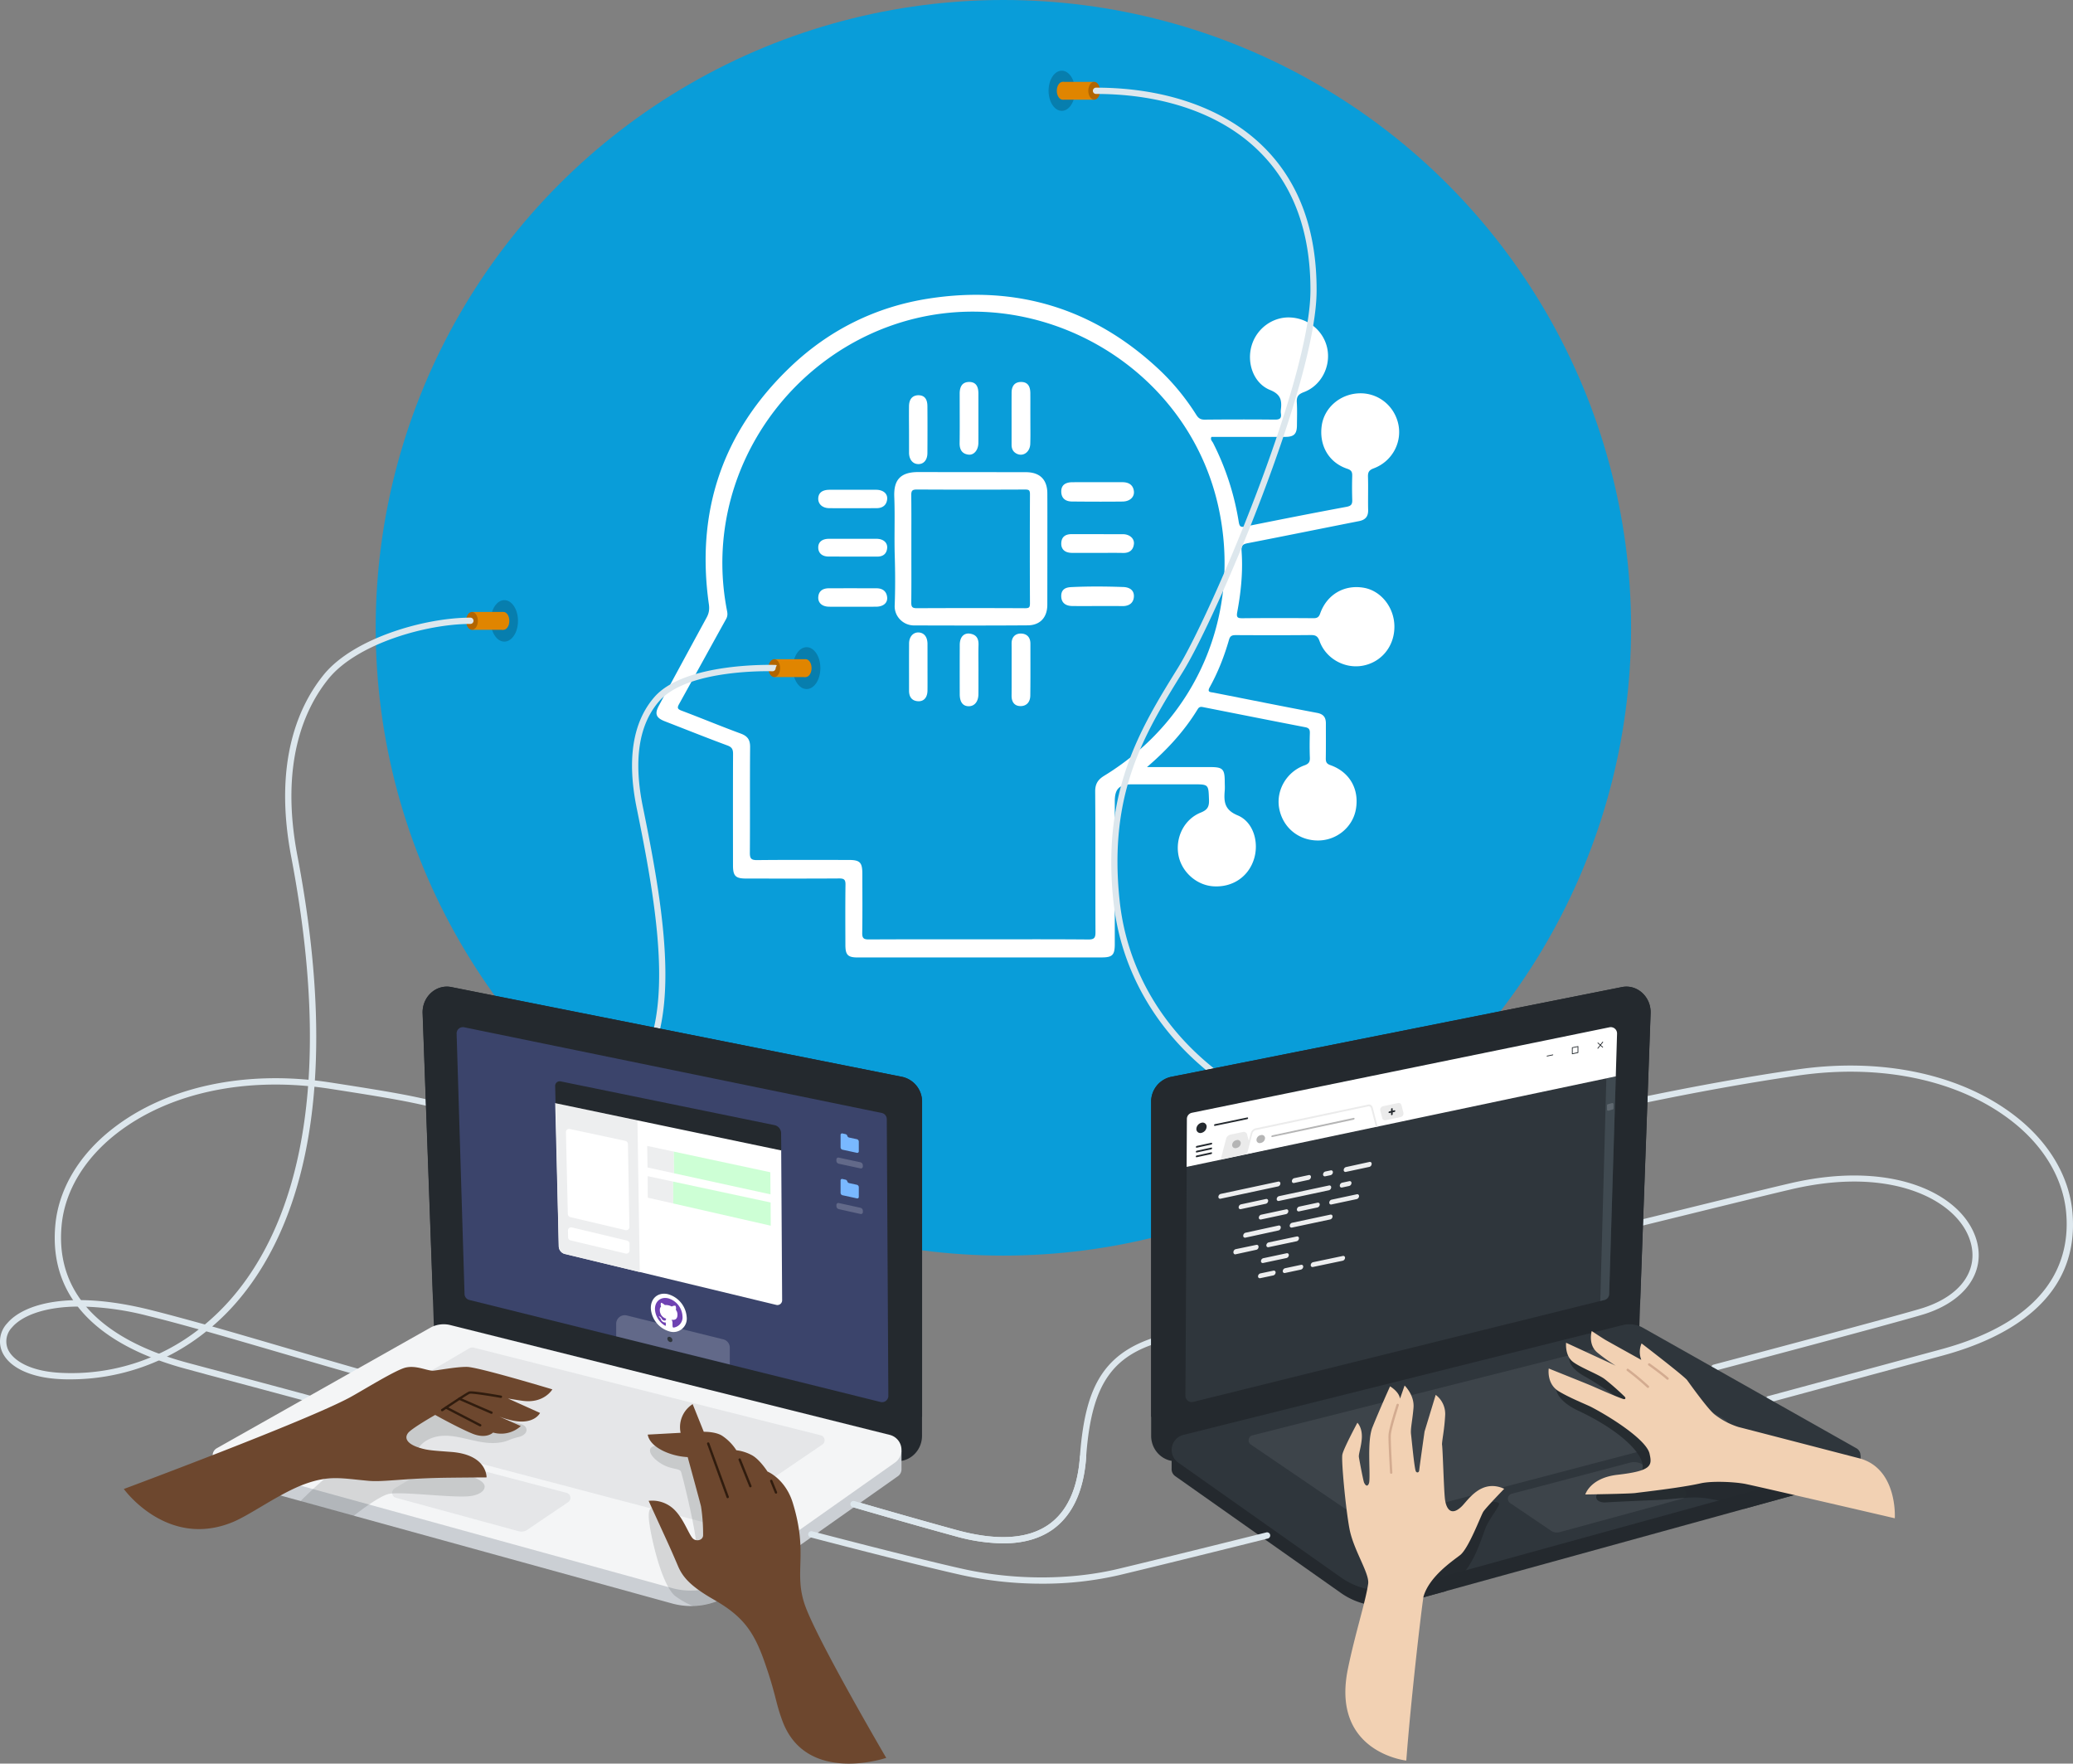 <svg xmlns="http://www.w3.org/2000/svg" width="645.658" height="549.205">
										<rect width="100%" height="100%" fill="#808080" stroke="none"/>
										<circle fill="#099DD9" cx="312.515" cy="195.503" r="195.503"></circle>
										<path fill="#FFF" d="M424.779 183.037c-6.07-1.062-11.493 2.079-13.588 7.983-.401 1.128-.897 1.501-2.097 1.494-7.364-.057-14.73-.057-22.095.009-1.491.013-1.963-.227-1.654-1.89 1.178-6.271 1.815-12.615 1.359-18.993-.121-1.725.326-2.174 1.892-2.479 11.571-2.248 23.124-4.597 34.69-6.879 1.972-.39 2.886-1.417 2.838-3.48-.081-3.45.057-6.907-.051-10.355-.043-1.452.381-2.074 1.797-2.604 5.888-2.201 9.075-8.41 7.527-14.287-1.483-5.623-6.559-9.365-12.295-9.061-5.864.31-10.678 4.553-11.438 10.087-.846 6.176 2.215 11.484 7.963 13.396 1.361.455 1.57 1.081 1.537 2.279a120.47 120.47 0 0 0 .007 7.362c.046 1.368-.278 1.934-1.802 2.216-10.54 1.956-21.054 4.035-31.56 6.15-1.458.293-1.773-.101-1.996-1.5-1.389-8.592-4.039-16.788-7.989-24.555-.277-.542-.965-1.05-.495-1.876 7.668 0 15.338.01 23.009-.005 2.689-.004 3.584-.903 3.608-3.568.018-2.38.104-4.764-.037-7.135-.108-1.762.386-2.557 2.19-3.231 5.335-1.995 8.368-7.835 7.335-13.405-1.016-5.48-5.754-9.54-11.491-9.842-5.459-.292-10.52 3.364-12.105 8.738-1.606 5.441.591 11.754 5.737 13.84 3.271 1.322 3.703 3.139 3.384 5.952-.05.454-.075.928-.005 1.376.236 1.521-.392 1.915-1.884 1.9-7.288-.073-14.577-.064-21.864.007-1.256.013-1.943-.436-2.573-1.438-3.33-5.278-7.257-10.093-11.815-14.344-20.28-18.91-44.272-26.154-71.55-21.921-16.529 2.564-31.076 9.779-43.189 21.374-21.111 20.203-29.377 44.95-25.293 73.83.22 1.563.033 2.788-.692 4.118a7122.357 7122.357 0 0 0-14.871 27.435c-1.391 2.569-.893 3.82 1.859 4.888 6.485 2.519 12.945 5.106 19.466 7.519 1.443.532 1.777 1.225 1.77 2.643-.05 11.584-.027 23.17-.017 34.754.003 3.255.804 4.046 4.089 4.05 9.667.009 19.335.034 29.002-.03 1.491-.008 1.965.374 1.945 1.912-.084 6.292-.049 12.583-.028 18.875.011 3.041.801 3.815 3.795 3.815 25.32 0 50.638-.002 75.957-.009 3.425 0 4.149-.729 4.149-4.187.003-14.81.001-29.617.001-44.424 0-3.941 1.4-5.296 5.489-5.296h18.873c4.926 0 4.81.005 4.981 4.814.079 2.121-.439 3.132-2.554 3.982-5.227 2.09-8.016 7.848-6.934 13.388.998 5.101 5.579 9.187 10.728 9.567 5.967.443 10.981-2.859 12.75-8.401 1.672-5.229-.127-11.631-5.055-13.679-4.148-1.723-4.32-4.273-4.033-7.697.077-.914.009-1.843.007-2.762-.009-3.969-.599-4.577-4.486-4.579-6.353-.004-12.698 0-19.735 0 6.496-5.577 11.714-11.35 15.818-18.066.547-.897 1.21-.696 1.967-.545 10.513 2.077 21.027 4.165 31.549 6.201 1.15.224 1.425.759 1.39 1.847-.075 2.531-.094 5.065.005 7.595.053 1.337-.322 1.937-1.67 2.425-5.643 2.029-8.967 7.892-7.862 13.525 1.154 5.896 6.067 9.905 12.108 9.879 5.776-.024 10.762-4.138 11.754-9.702 1.119-6.266-1.925-11.646-7.958-13.772-1.228-.436-1.425-1.052-1.409-2.167.055-3.604.022-7.21.025-10.819.002-1.853-.721-2.896-2.729-3.277-10.758-2.034-21.489-4.195-32.23-6.307-.948-.185-2.127-.062-1.221-1.688 2.61-4.7 4.547-9.686 6.03-14.844.359-1.24 1.056-1.387 2.165-1.381 7.75.041 15.499.057 23.248-.018 1.498-.015 2.203.305 2.763 1.87 1.95 5.461 7.824 8.701 13.427 7.676 5.912-1.081 9.974-6.141 9.888-12.322-.077-5.878-4.175-11.019-9.521-11.951zm-80.853 58.534c-1.983 1.214-2.837 2.553-2.819 4.956.112 14.573.024 29.15.092 43.723.009 1.747-.342 2.33-2.229 2.313-11.428-.101-22.856-.05-34.287-.047-11.354 0-22.706-.029-34.058.035-1.57.009-2.103-.345-2.075-2.005.1-6.138.042-12.273.036-18.412-.001-3.584-.734-4.335-4.249-4.337-9.515-.006-19.025-.057-28.538.044-1.848.021-2.26-.517-2.246-2.291.078-10.969-.02-21.939.076-32.908.018-2.295-.808-3.427-2.947-4.212-6.168-2.27-12.238-4.799-18.388-7.118-1.276-.483-1.441-.88-.792-2.049 4.908-8.822 9.749-17.679 14.653-26.5.454-.821.477-1.571.31-2.417-7.708-39.043 15.512-75.944 50.305-88.662 43.558-15.925 92.608 10.738 102.678 55.996 7.392 33.229-6.522 66.158-35.522 83.891z"></path>
										<path fill="none" d="M319.309 152.446c-5.564.023-11.092.037-16.619.037-5.714 0-11.43-.013-17.146-.044h-.002c-.716 0-1.145.112-1.382.352-.246.249-.353.699-.342 1.458.05 3.865.043 7.729.035 11.591l.002 9.413c.009 4.111.018 8.225-.031 12.338-.009.753.097 1.202.344 1.452.242.246.679.359 1.374.359a3356.863 3356.863 0 0 1 33.749.002c.644 0 1.025-.09 1.219-.286.198-.2.285-.583.282-1.24a3619.433 3619.433 0 0 1 0-33.926c.003-.636-.086-1.022-.284-1.22-.195-.198-.566-.286-1.199-.286z"></path>
										<path fill="#FFF" d="M319.525 147.042c-5.497-.014-27.829-.021-33.549-.038-2.735 0-4.647.607-5.848 1.856-1.193 1.238-1.7 3.101-1.594 5.861.126 3.22.108 6.436.09 9.651-.017 2.885-.032 5.77.054 8.654.173 5.595.167 10.685-.018 15.555a5.874 5.874 0 0 0 1.658 4.318 6.048 6.048 0 0 0 4.312 1.865c5.956.016 11.915.031 17.872.031 5.864 0 11.729-.015 17.593-.057 3.812-.025 6.091-2.417 6.103-6.396.012-4.046.018-22.56.018-22.56.004-4.041.008-8.081-.011-12.121-.016-4.318-2.325-6.607-6.68-6.619zm1.267 40.835c.003.657-.084 1.04-.282 1.24-.194.196-.575.286-1.219.286a3356.863 3356.863 0 0 0-33.749-.002c-.694 0-1.132-.113-1.374-.359-.248-.25-.353-.699-.344-1.452.049-4.113.041-8.227.031-12.338l-.002-9.413c.008-3.862.015-7.726-.035-11.591-.011-.759.096-1.209.342-1.458.237-.24.666-.352 1.382-.352h.002c5.716.031 11.432.044 17.146.044 5.527 0 11.055-.013 16.619-.037.634 0 1.004.088 1.2.286.198.198.287.584.284 1.22a3585.608 3585.608 0 0 0-.001 33.926zM273.018 183.2l-8.156-.019-6.695.015c-2.61.015-3.238 1.522-3.308 2.782-.041.776.19 1.456.668 1.965.594.634 1.529.977 2.708.991.987.013 1.976.016 2.963.016l11.695-.015c1.232-.011 2.24-.38 2.835-1.039.451-.498.654-1.139.588-1.855-.16-1.825-1.333-2.834-3.298-2.841zM283.13 140.968c.009 2.076 1.099 3.471 2.776 3.551l.154.003c1.681 0 2.776-1.335 2.792-3.403.032-4.884.039-9.769-.001-14.653-.024-2.247-.933-3.388-2.857-3.388h-.007c-1.289.047-2.834.683-2.869 3.434a347.897 347.897 0 0 0-.009 5.005l.016 2.592.005 6.859zM272.876 152.519l-14.51.003c-2.877.011-3.5 1.511-3.517 2.769-.007.844.326 1.603.942 2.132.619.529 1.483.814 2.501.826 2.079.018 4.156.023 6.234.023l8.472-.021c1.98-.009 3.16-1.014 3.32-2.829.063-.713-.144-1.354-.598-1.855-.605-.666-1.615-1.037-2.844-1.048zM286.016 196.947c-1.68 0-2.861 1.409-2.875 3.427-.02 3.539-.017 7.077-.013 10.615l.002 4.081c0 2.586 1.513 3.221 2.78 3.298l.224.007c1.695 0 2.722-1.255 2.744-3.359.017-1.736.013-3.474.007-5.21 0 0 .003-7.609-.007-9.291-.017-2.18-1.054-3.514-2.862-3.568zM333.861 156.176c2.971.029 5.942.048 8.912.048h.011c2.283 0 4.566-.011 6.847-.037 1.228-.013 2.257-.42 2.896-1.145.506-.573.726-1.293.636-2.079-.146-1.28-.888-2.806-3.62-2.806l-7.674.003s-6.859-.005-7.889.007c-2.294.029-3.452 1.006-3.439 2.901.011 1.986 1.19 3.088 3.32 3.108zM349.863 182.804c-2.743-.1-5.485-.159-8.229-.159-2.659 0-5.319.055-7.978.185-1.382.067-3.205.444-3.121 2.934.063 1.884 1.282 2.934 3.432 2.956 1.047.013 2.093.017 3.14.017l9.311-.018c1.04 0 3.252.025 3.252.025 2.071 0 3.342-1.028 3.487-2.826.07-.854-.132-1.555-.602-2.084-.557-.628-1.487-.984-2.692-1.03zM273.067 167.788l-14.882-.001c-2.117.009-3.333.99-3.333 2.696 0 1.766 1.215 2.824 3.246 2.833l15.108.021c1.892 0 2.969-.929 3.111-2.687.059-.714-.15-1.357-.605-1.855-.578-.637-1.519-.994-2.645-1.007zM301.618 141.574l.306.021c1.573 0 2.778-1.566 2.802-3.645.021-1.83.015-3.661.011-5.492l-.003-9.885c-.012-1.559-.315-3.629-2.895-3.629-1.969.033-2.93 1.227-2.936 3.652l.009 5.419c.009 3.317.021 6.632-.029 9.949-.032 2.185.862 3.366 2.735 3.61zM316.572 141.239c.443.237.907.357 1.374.357 1.61 0 2.874-1.438 2.941-3.344.066-1.872.051-3.746.037-5.621l-.009-4.692c.003-1.832.009-3.662-.006-5.491-.017-2.339-.939-3.483-2.872-3.5-1.342 0-2.945.583-2.963 3.354-.016 3.041-.011 6.081-.007 9.12v7.089c-.003 1.294.491 2.185 1.505 2.728zM349.759 166.354l-15.978-.017c-2.081 0-3.168.949-3.238 2.819-.031.875.204 1.583.696 2.097.571.599 1.459.906 2.639.919l3.181.011 9.547-.019c1.07 0 2.141.007 3.212.029h.123c1.91 0 3.028-.967 3.231-2.798a2.453 2.453 0 0 0-.625-1.912c-.634-.712-1.651-1.124-2.788-1.129zM301.686 197.28c-1.72 0-2.75 1.33-2.76 3.556a2185.09 2185.09 0 0 0-.005 15.362c.007 3.084 1.538 3.731 2.822 3.731h.019c1.785-.013 2.954-1.473 2.976-3.72.017-1.786.013-3.572.009-5.357l.005-1.953-.011-2.697c-.012-1.782-.025-3.564.029-5.344.07-2.23-.834-3.397-3.084-3.578zM317.881 197.29h-.003c-1.772.042-2.822 1.212-2.805 3.128.018 2.029.012 4.059.009 6.088l-.002 4.842c.002 1.751.006 3.503-.012 5.254-.009 1.13.267 1.989.826 2.551.479.483 1.146.729 1.985.729h.035c1.813-.013 2.956-1.266 2.981-3.267.05-3.806.044-7.61.039-11.415l-.004-4.783c-.001-1.957-1.1-3.127-3.049-3.127z"></path>
										<path fill="#DDE7ED" d="M312.441 480.62a57.547 57.547 0 0 1-14.996-2.255c-13.909-3.793-31.699-8.987-31.875-9.036a.98.98 0 0 1 .549-1.882c.176.049 17.946 5.233 31.846 9.026 12.574 3.431 22.238 2.833 28.738-1.764 5.684-4.038 8.928-11.115 9.645-21.044.871-12.154 3.018-20.143 6.959-25.905 4.342-6.342 11.146-10.36 21.406-12.635 27.561-6.106 94.967-22.671 144.18-34.756 22.221-5.459 39.766-9.802 48.164-11.762 32.602-7.753 54.547 3.352 58.594 17.73 2.754 9.802-3.498 18.701-15.928 22.77-6.301 2.058-63.16 17.123-65.582 17.76a.98.98 0 0 1-.498-1.892c.588-.156 59.221-15.683 65.473-17.73 11.518-3.764 17.133-11.576 14.654-20.378-1.883-6.675-8.096-12.418-17.055-15.751-7.469-2.783-20.338-5.155-39.207-.656-8.398 1.96-25.943 6.312-48.154 11.762-49.223 12.095-116.639 28.649-144.229 34.766-18.389 4.078-25.162 13.35-26.838 36.756-.754 10.547-4.273 18.113-10.467 22.544-4.049 2.891-9.205 4.332-15.379 4.332z"></path>
										<ellipse opacity=".2" cx="157.088" cy="193.348" rx="4.244" ry="6.459"></ellipse>
										<path fill="#E08500" d="M156.755 196.121h-9.753l1.235-2.764-1.235-2.793h9.753v5.557z"></path>
										<ellipse fill="#B26500" cx="147.002" cy="193.346" rx="1.833" ry="2.784"></ellipse>
										<ellipse fill="#E08500" cx="156.804" cy="193.346" rx="1.833" ry="2.784"></ellipse>
										<ellipse opacity=".2" cx="251.232" cy="208.06" rx="4.283" ry="6.518"></ellipse>
										<path fill="#DDE7ED" d="M21.962 429.543c-1.098 0-2.187 0-3.283-.078-9.164-.451-15.908-3.646-18.035-8.547a8.224 8.224 0 0 1 1.588-8.821c5.156-6.097 19.535-10.399 44.411-4.225 5.567 1.382 11.193 2.94 17.172 4.577a71.652 71.652 0 0 0 8.282-8.125c16.771-19.3 33.6-58.81 18.623-137.408-5.725-29.934 2.49-47.586 10.38-57.133 9.292-11.038 30.975-17.42 45.403-17.446a.979.979 0 1 1 0 1.96c-13.846.016-34.979 6.138-43.896 16.731-7.625 9.223-15.545 26.336-9.967 55.516 15.172 79.393-1.961 119.432-19.025 139.064a71.932 71.932 0 0 1-7.518 7.469c6.155 1.744 12.742 3.665 20.005 5.792a4289.004 4289.004 0 0 0 25.337 7.352.98.98 0 1 1-.441 1.91c-.033-.008-.066-.018-.099-.028-9.586-2.744-17.967-5.195-25.348-7.352-7.84-2.283-14.77-4.313-21.288-6.155a67.526 67.526 0 0 1-42.301 14.947zm2.804-22.67c-11.135 0-18.063 3-21.034 6.509a6.254 6.254 0 0 0-1.284 6.753c1.411 3.244 6.44 6.861 16.339 7.371a64.506 64.506 0 0 0 43.127-13.526c-5.469-1.529-10.645-2.94-15.761-4.186a89.644 89.644 0 0 0-21.387-2.931v.01z"></path>
										<path fill="#E08500" d="M250.899 210.843h-9.753l1.235-2.764-1.235-2.793h9.753v5.557z"></path>
										<ellipse fill="#B26500" cx="241.146" cy="208.06" rx="1.833" ry="2.783"></ellipse>
										<ellipse fill="#E08500" cx="250.938" cy="208.06" rx="1.832" ry="2.783"></ellipse>
										<ellipse opacity=".2" cx="330.705" cy="28.267" rx="4.116" ry="6.253"></ellipse>
										<path fill="#E08500" d="M331.039 25.493h9.752l-1.244 2.764 1.244 2.793h-9.752v-5.557z"></path>
										<ellipse fill="#B26500" cx="340.79" cy="28.266" rx="1.833" ry="2.783"></ellipse>
										<ellipse fill="#E08500" cx="330.99" cy="28.266" rx="1.833" ry="2.783"></ellipse>
										<path fill="#DDE7ED" d="M96.042 436.454a.908.908 0 0 1-.255 0c-5.47-1.489-21.563-5.792-31.188-8.36l-6.783-1.843C37.9 420.89 14.69 408.765 17.238 381.438c1.039-11.154 7.361-21.789 17.811-29.934 16.887-13.193 41.617-18.446 67.855-14.408 20.887 3.225 24.66 4.067 31.502 5.597l2.45.549c28.514 6.321 47.479 4.371 57.985-5.97 16.124-15.868 10.557-50.968 3.48-85.548-3.117-15.231-1.265-26.895 5.498-34.658 9.537-10.929 37.189-10.027 37.847-9.988.542.035-.048.502-.083 1.044s-.503.952-1.045.917c-.156 0-26.368-.863-35.248 9.331-6.342 7.272-8.037 18.368-5.048 32.962 7.185 35.119 12.801 70.786-4.028 87.342-11.018 10.84-30.581 12.967-59.789 6.488l-2.461-.549c-6.802-1.529-10.547-2.362-31.365-5.577-25.68-3.921-49.869 1.146-66.355 14.006-10.018 7.842-16.074 17.957-17.055 28.572-2.411 25.964 19.945 37.578 39.137 42.744l6.773 1.813c9.615 2.567 25.719 6.86 31.198 8.37a.988.988 0 1 1-.254 1.96l-.001-.047zm455.094.226a.989.989 0 1 1-.253-1.96l53.496-14.478c34.766-9.36 40.471-28.424 39.139-42.744-.98-10.448-6.861-20.456-16.664-28.17-16.387-12.918-40.715-18.162-66.738-14.408-33.492 4.833-65.787 12.351-81.352 15.957-4.195.98-7.225 1.677-9.008 2.039-34.012 6.959-65.945 1.078-89.988-16.486-18.916-13.85-30.629-33.639-32.982-55.712-3.666-34.364 8.4-53.85 20.064-72.688 10.398-16.79 41.15-89.148 41.299-117.357.098-18.163-5.166-32.718-15.684-43.245-11.654-11.762-29.797-18.172-51.094-18.172a.979.979 0 1 1 0-1.96c21.826 0 40.459 6.655 52.486 18.75 10.859 10.919 16.311 25.935 16.211 44.646-.156 28.757-31.055 101.361-41.563 118.376-12.018 19.407-23.376 37.746-19.779 71.443 2.293 21.563 13.723 40.824 32.188 54.34 23.523 17.251 54.977 23.004 88.469 16.192 1.744-.353 4.773-1.059 8.949-2.029 15.555-3.616 47.91-11.144 81.48-15.986 26.551-3.832 51.418 1.559 68.229 14.811 10.213 8.047 16.396 18.534 17.426 29.522 2.539 27.326-20.662 39.451-40.578 44.822l-53.496 14.477a.967.967 0 0 1-.257.02z"></path>
										<path fill="#24292E" d="M367.849 454.803l136.916-33.452a7.89 7.89 0 0 0 5.793-7.42l3.549-98.329c.215-5.185-4.225-9.214-9.037-8.194l-140.465 27.964a7.901 7.901 0 0 0-6.068 7.842V447.11c0 5.076 4.558 8.889 9.312 7.693z"></path>
										<path fill="#24292E" d="M436.41 499.331l141.221-38.932a2.537 2.537 0 0 0 1.842-2.538v-4.539l-67.904-25.16a2.511 2.511 0 0 0-1.803-.255l-144.848 23.867v5.547a2.668 2.668 0 0 0 1.049 2.313l51.664 36.423a22.293 22.293 0 0 0 18.779 3.274z"></path>
										<path fill="#2F363C" d="M436.41 494.538l141.221-38.932a2.51 2.51 0 0 0 .559-4.607s-64.229-36.266-66.855-37.727a8.706 8.706 0 0 0-5.705-.676l-136.986 34.227a4.832 4.832 0 0 0-1.676 8.645l50.664 35.746a22.283 22.283 0 0 0 18.778 3.324z"></path>
										<path opacity=".15" fill="#8F979F" d="M498.199 419.664l-108.021 27.288a1.605 1.605 0 0 0-1.256 1.895c.088.434.35.812.727 1.046l34.697 23.602c.77.522 1.728.687 2.627.451l109.982-28.875a1.61 1.61 0 0 0 .401-2.942l-37.734-22.19a1.955 1.955 0 0 0-1.423-.275zm26.17 44.107L511.451 456a4.827 4.827 0 0 0-3.715-.529l-36.893 9.703a1.609 1.609 0 0 0-.49 2.892l12.742 8.625a3.222 3.222 0 0 0 2.646.441l38.225-10.419a1.607 1.607 0 0 0 .403-2.942z"></path>
										<path fill="#444D56" d="M503.521 321.845l-2.471 81.157a1.957 1.957 0 0 1-1.459 1.813l-128.127 31.757a1.962 1.962 0 0 1-2.391-1.881l.49-86.254a1.96 1.96 0 0 1 1.539-1.872l130.135-26.641a1.959 1.959 0 0 1 2.284 1.921z"></path>
										<path fill="#24292E" d="M277.861 454.803l-136.898-33.452a7.892 7.892 0 0 1-5.792-7.42l-3.548-98.329c-.217-5.185 4.225-9.214 9.037-8.194l140.445 27.964a7.9 7.9 0 0 1 6.067 7.842V447.11c0 5.076-4.557 8.889-9.311 7.693z"></path>
										<path fill="#CBCFD4" d="M209.299 499.331L68.078 460.398a2.541 2.541 0 0 1-1.833-2.509v-4.538l67.905-25.161a2.514 2.514 0 0 1 1.804-.255l144.827 23.857v5.548a2.668 2.668 0 0 1-1.049 2.313l-51.664 36.423a22.285 22.285 0 0 1-18.769 3.255z"></path>
										<path fill="#F4F5F6" d="M209.299 494.538L68.078 455.605a2.51 2.51 0 0 1-.559-4.607s64.229-36.266 66.856-37.727a8.703 8.703 0 0 1 5.704-.676l136.986 34.227a4.832 4.832 0 0 1 1.676 8.644l-50.664 35.747a22.28 22.28 0 0 1-18.778 3.325z"></path>
										<path opacity=".15" fill="#8F979F" d="M147.51 419.664l108.032 27.278a1.607 1.607 0 0 1 .529 2.941l-34.697 23.602a3.223 3.223 0 0 1-2.627.451L108.784 445.03a1.608 1.608 0 0 1-.403-2.941l37.736-22.19c.42-.248.916-.332 1.393-.235zm-24.572 43.822l12.919-7.773a4.83 4.83 0 0 1 3.715-.528l36.893 9.703a1.607 1.607 0 0 1 .49 2.892l-12.742 8.625a3.223 3.223 0 0 1-2.646.441l-38.227-10.419a1.61 1.61 0 0 1-1.143-1.966c.109-.409.375-.76.741-.975z"></path>
										<path fill="#444D56" d="M142.188 321.845l2.47 81.157a1.961 1.961 0 0 0 1.461 1.813l128.145 31.786a1.961 1.961 0 0 0 2.393-1.881l-.49-86.254a1.961 1.961 0 0 0-1.539-1.872l-130.125-26.699a1.961 1.961 0 0 0-2.315 1.95z"></path>
										<path fill="#DDE7ED" d="M312.441 480.62a57.547 57.547 0 0 1-14.996-2.255c-13.909-3.793-31.699-8.987-31.875-9.036a.98.98 0 0 1 .549-1.882c.176.049 17.946 5.233 31.846 9.026 12.574 3.431 22.238 2.833 28.738-1.764 5.684-4.038 8.928-11.115 9.645-21.044a.982.982 0 1 1 1.959.137c-.754 10.547-4.273 18.113-10.467 22.544-4.069 2.834-9.225 4.274-15.399 4.274z"></path>
										<path fill="#24292E" d="M510.872 404.58l3.215-88.988c.215-5.186-4.225-9.214-9.037-8.194l-140.445 27.974a7.901 7.901 0 0 0-6.068 7.842v98.015l152.335-36.649zm-376.005 0l-3.215-88.988c-.216-5.186 4.225-9.214 9.037-8.194l140.445 27.974a7.9 7.9 0 0 1 6.067 7.842v98.015L134.867 404.58z"></path>
										<path fill="#3B446B" d="M142.217 321.845l2.47 81.157a1.961 1.961 0 0 0 1.461 1.813l128.146 31.786a1.962 1.962 0 0 0 2.393-1.881l-.49-86.254a1.961 1.961 0 0 0-1.539-1.872l-130.125-26.699a1.961 1.961 0 0 0-2.281 1.575c-.026.124-.036.25-.035.375z"></path>
										<path fill="#2F363C" d="M503.677 321.845l-2.469 81.157a1.961 1.961 0 0 1-1.461 1.813l-128.145 31.757a1.961 1.961 0 0 1-2.393-1.881l.49-86.254a1.961 1.961 0 0 1 1.539-1.872l130.135-26.641a1.96 1.96 0 0 1 2.304 1.921z"></path>
										<path opacity=".15" fill="#24292E" d="M146.031 465.946c3.803-.363 5.733-2.265 4.597-3.921-1.96-2.773-11.351-3.979-15.35-4.421-8.066-.892-6.86-7.841-.353-9.938 6.507-2.097 13.184 2.372 20.152 1.627 3.225-.343 3.186-1.039 6.371-1.773 3.186-.735 3.332-3.333.744-4.078-3.078-.882-14.359-3.92-14.359-3.92l-20.76-2.49s-17.574 16.379-26.248 23.72c-2.343 1.961-4.832 4.332-7.243 6.724l16.574 4.568c4.185-3.255 8.821-6.46 11.124-6.861 4.244-.717 19.399 1.274 24.751.763zm78.863-11.487c-6.088-6.244-18.967-5.116-21.563-3.999-1.637.705-.98 2.773 1.773 4.783 3.687 2.666 6.558 1.783 7.02 3.106.46 1.323 4.557 17.722 4.783 23.112.225 5.391-10.891-9.331-10.891-9.331s-4.4-6.058-3.92.833c.323 4.303 3.783 20.505 8.223 24.063a24.6 24.6 0 0 0 5.47 3.088 22.283 22.283 0 0 0 12.242-4.067l11.644-8.214-.137-.48c-.001.001-3.99-21.964-14.644-32.894z"></path>
										<path fill="#6D472E" d="M276.028 547.427s-20.681-35.285-25.072-46.89c-4.048-10.724.979-16.192-4.019-32.482-2.303-7.538-7.891-9.802-7.891-9.802s-2.322-3.627-4.705-5.009a13.868 13.868 0 0 0-4.998-1.627 15.42 15.42 0 0 0-4.509-4.567c-2.127-1.274-5.636-1.177-5.636-1.177l-3.46-8.615a8.489 8.489 0 0 0-3.754 8.93l-10.243.559c.677 3.979 7.048 6.743 12.448 7.008 0 0 3.794 13.84 4.155 15.379.457 3 .674 6.031.647 9.066-.157 1.509-2.146 1.901-3.176.911-1.313-1.274-2.872-6.233-5.949-9.135a9.804 9.804 0 0 0-7.841-2.598c6.105 13.418 6.174 13.34 9.146 20.309 1.411 3.313 3.764 6.234 11.164 10.448 9.057 5.166 12.496 9.949 15.858 19.604 3.528 10.115 3.274 12.144 5.47 18.094 7.381 20.071 32.365 11.594 32.365 11.594z"></path>
										<path fill="#301C0E" d="M226.638 466.555a.375.375 0 0 1-.344-.245l-6.047-16.604a.372.372 0 1 1 .695-.255l6.048 16.604a.372.372 0 0 1-.216.471l-.136.029zm7.076-3.383a.363.363 0 0 1-.343-.234l-3.343-8.303a.37.37 0 0 1 .686-.274l3.343 8.303a.363.363 0 0 1-.193.475l-.013.005-.137.028zm7.979 1.961a.376.376 0 0 1-.343-.226l-1.47-3.598a.365.365 0 1 1 .676-.275l1.471 3.598a.365.365 0 0 1-.193.476l-.014.005a.363.363 0 0 1-.127.02z"></path>
										<path fill="#6D472E" d="M72.44 474.014c5.655-2.323 14.701-9.037 22.543-11.889 7.686-2.755 11.193-1.765 19.838-.98 4.901.431 10.723-.843 25.65-.98 5.195-.059 11.076-.088 11.076-.088s.285-7.067-10.987-7.93c-5.881-.451-7.449-.461-10.458-1.48-2.676-.901-4.421-2.499-3.029-4.391 1.068-1.45 8.469-5.655 8.469-5.655s6.998 3.921 11.479 5.782c4.479 1.862 6.557-.294 6.557-.294a9.105 9.105 0 0 0 8.635-2.019l-6.654-2.94c1.055.409 2.136.753 3.234 1.029 7.479 1.901 9.408-2.177 9.408-2.177l-9.987-4.498s3.637.627 4.999.773c6.371.667 8.821-3.616 8.821-3.616s-23.024-6.949-26.601-6.998c-3.578-.05-10.008 1.273-10.861 1.186-2.146-.216-5.115-1.686-8.213-.98-3.098.706-13.595 7.254-17.35 9.282-13.721 7.42-70.443 28.532-70.443 28.532s13.438 18.712 33.874 10.331z"></path>
										<path fill="#301C0E" d="M137.728 439.483a.363.363 0 0 1-.205-.677c.783-.529 7.723-5.155 8.547-5.479.822-.324 7.891.892 10.037 1.273a.37.37 0 0 1-.128.726c-4.313-.765-9.097-1.46-9.646-1.304-.549.157-5.332 3.353-8.399 5.4a.363.363 0 0 1-.206.061z"></path>
										<path fill="#301C0E" d="M153.048 440.247a.327.327 0 0 1-.146 0l-9.979-4.332a.367.367 0 1 1 .294-.675l9.978 4.332a.362.362 0 0 1 .232.457.364.364 0 0 1-.379.249v-.031zm-3.5 3.92a.358.358 0 0 1-.166 0l-10.605-5.498a.368.368 0 1 1 .334-.657l10.605 5.499c.184.077.271.29.192.475a.36.36 0 0 1-.36.221v-.04z"></path>
										<path opacity=".2" fill="#FFF" d="M227.304 424.908l-35.383-8.753v-3.921a2.664 2.664 0 0 1 3.303-2.587l30.051 7.439a2.664 2.664 0 0 1 2.029 2.587v5.235z"></path>
										<path fill="#FFF" d="M213.876 410.126a4.158 4.158 0 0 1-5.363 4.49 8.029 8.029 0 0 1-5.793-6.979c-.186-3.195 2.127-5.293 5.215-4.646a7.98 7.98 0 0 1 5.941 7.135z"></path>
										<path fill="#2F363C" d="M209.427 417.292a.57.57 0 0 1-.746.619 1.147 1.147 0 0 1-.822-.98.566.566 0 0 1 .744-.618c.448.128.773.515.824.979z"></path>
										<path fill="#6F42B2" d="M208.005 404.286c-2.362-.5-4.146 1.137-3.999 3.616a6.314 6.314 0 0 0 3.106 4.901c.217.088.285 0 .275-.147-.01-.147 0-.451-.049-.823a1.462 1.462 0 0 1-1.451-.853 1.634 1.634 0 0 0-.5-.765c-.393-.362 0-.265 0-.265.287.118.522.333.666.607a1.07 1.07 0 0 0 1.256.647c0-.207.089-.403.244-.539a2.718 2.718 0 0 1-2.039-2.666 1.47 1.47 0 0 1 .373-1.118 1.776 1.776 0 0 1 0-1.195s.354 0 1.195.716c.355-.023.711 0 1.059.068.375.082.738.214 1.078.392.805-.411 1.177-.205 1.177-.205.177.384.212.817.099 1.225.3.378.475.841.5 1.323.079 1.745-.911 1.901-1.862 1.794.209.254.323.572.324.901 0 .607 0 1.078.049 1.235a.294.294 0 0 0 .303.284 3.216 3.216 0 0 0 2.755-3.607 6.124 6.124 0 0 0-4.528-5.527"></path>
										<path fill="#FFF" d="M241.683 406.333l-65.836-15.868a2.54 2.54 0 0 1-1.814-2.304l-1.107-44.626c0-1.059 70.375 13.34 70.385 14.457l.295 46.852a1.481 1.481 0 0 1-1.923 1.489z"></path>
										<path fill="#EDEEEF" d="M199.262 396.141l-23.415-5.646a2.538 2.538 0 0 1-1.814-2.304l-.979-44.626 25.483 5.332.725 47.244z"></path>
										<path fill="#FFF" d="M194.831 383.075l-17.221-4.058a1.04 1.04 0 0 1-.755-.98l-.588-25.483a.98.98 0 0 1 1.187-.981l17.348 3.715c.449.114.768.517.775.98l.459 25.807a.98.98 0 0 1-1.205 1z"></path>
										<path fill="#EDEEEF" d="M209.946 365.374l-8.272-1.813-.098-6.714 8.282 1.773.088 6.754z"></path>
										<path fill="#CDFFD5" d="M239.978 371.931l-30.032-6.557-.088-6.754 30.071 6.43.049 6.881z"></path>
										<path fill="#EDEEEF" d="M209.69 374.773l-7.93-1.804-.029-6.704 7.92 1.695.039 6.813z"></path>
										<path fill="#CDFFD5" d="M240.056 381.693l-30.365-6.92-.039-6.813 30.365 6.499.039 7.234z"></path>
										<path fill="#FFF" d="M194.901 390.376l-17.202-4.116a.98.98 0 0 1-.754-.932l-.049-2.116a.98.98 0 0 1 1.205-.981l17.211 4.106a.98.98 0 0 1 .755.98v2.146a.981.981 0 0 1-1.166.913z"></path>
										<path fill="#24292E" d="M243.339 358.257l-70.306-14.702-.118-5.234a1.431 1.431 0 0 1 1.755-1.559l66.65 13.635a2.587 2.587 0 0 1 1.96 2.411l.059 5.449z"></path>
										<path fill="#79B8FF" d="M266.882 354.758l-2.439-.52a.763.763 0 0 1-.539-.529.765.765 0 0 0-.539-.529l-.98-.216a.47.47 0 0 0-.566.349c-.012.047-.016.094-.012.142v3.832a.772.772 0 0 0 .578.735l4.519.98a.47.47 0 0 0 .578-.491v-3.019a.778.778 0 0 0-.6-.734z"></path>
										<path opacity=".2" fill="#FFF" d="M267.991 363.845l-6.753-1.451a.977.977 0 0 1-.735-.979v-.294a.6.6 0 0 1 .736-.628l6.753 1.451a.98.98 0 0 1 .745.979v.295a.599.599 0 0 1-.746.627z"></path>
										<path fill="#79B8FF" d="M266.882 368.951l-2.439-.529a.77.77 0 0 1-.539-.529.776.776 0 0 0-.539-.529l-.98-.216a.46.46 0 0 0-.578.49v3.833c.01.346.244.644.578.734l4.519.98a.46.46 0 0 0 .578-.49v-3.02a.787.787 0 0 0-.6-.724z"></path>
										<path opacity=".2" fill="#FFF" d="M267.991 378.037l-6.743-1.499a.98.98 0 0 1-.735-.98v-.294a.6.6 0 0 1 .737-.628l6.753 1.48a.98.98 0 0 1 .745.98v.294a.598.598 0 0 1-.757.647z"></path>
										<path fill="#EDEEEF" d="M398.104 369.451l-17.955 3.842a.547.547 0 0 1-.656-.414.568.568 0 0 1-.012-.184.983.983 0 0 1 .678-.892l17.964-3.843a.551.551 0 0 1 .668.599.979.979 0 0 1-.687.892zm9.518-2.039l-4.576.98a.547.547 0 0 1-.656-.414.57.57 0 0 1-.012-.184.985.985 0 0 1 .688-.893l4.576-.979a.547.547 0 0 1 .656.414.57.57 0 0 1 .012.184.981.981 0 0 1-.688.892zm6.833-1.46l-1.705.362a.547.547 0 0 1-.666-.598.978.978 0 0 1 .686-.892l1.705-.363a.55.55 0 0 1 .666.599.98.98 0 0 1-.686.892zm12.076-2.578l-7.352 1.568a.55.55 0 0 1-.666-.607.98.98 0 0 1 .686-.893l7.352-1.607a.547.547 0 0 1 .666.608.982.982 0 0 1-.686.931zm-32.229 11.478l-7.84 1.687a.551.551 0 0 1-.668-.599.982.982 0 0 1 .678-.882l7.84-1.686a.547.547 0 0 1 .656.414c.014.06.018.122.012.184a.984.984 0 0 1-.678.882zm19.623-4.197l-15.613 3.333a.547.547 0 0 1-.666-.598.98.98 0 0 1 .686-.893l15.613-3.332a.548.548 0 0 1 .666.598.975.975 0 0 1-.686.892zm-13.34 7.43l-7.842 1.677a.55.55 0 0 1-.666-.599.98.98 0 0 1 .676-.882l7.842-1.676a.548.548 0 0 1 .666.598.975.975 0 0 1-.676.882zm-2.341 5.078l-10.361 2.255a.55.55 0 0 1-.666-.598c0-.425.273-.8.676-.932l10.361-2.254a.548.548 0 0 1 .656.598.983.983 0 0 1-.666.931zm2.498 8.587l-7.34 1.558a.55.55 0 0 1-.658-.598.982.982 0 0 1 .678-.882l7.34-1.559a.55.55 0 0 1 .658.598.987.987 0 0 1-.678.883zm-4.116 5.419l-4.137.872a.547.547 0 0 1-.656-.598.977.977 0 0 1 .676-.882l4.137-.873a.55.55 0 0 1 .656.599.98.98 0 0 1-.676.882zm8.596-1.813l-5.029 1.068a.548.548 0 0 1-.656-.598.979.979 0 0 1 .676-.882l5.029-1.068a.548.548 0 0 1 .656.598.981.981 0 0 1-.676.882zm13.025-2.764l-9.35 1.96a.545.545 0 0 1-.647-.426.554.554 0 0 1-.01-.172.98.98 0 0 1 .678-.882l9.35-1.961a.547.547 0 0 1 .656.598.98.98 0 0 1-.677.883zm-3.89-12.859l-11.998 2.548a.548.548 0 0 1-.656-.598.981.981 0 0 1 .676-.882l11.998-2.559a.546.546 0 0 1 .655.598.979.979 0 0 1-.675.893zm-23.014 9.449l-6.518 1.421c-.393.079-.688-.265-.668-.695a.982.982 0 0 1 .736-.912l6.449-1.343a.548.548 0 0 1 .637.608.89.89 0 0 1-.636.921zm12.554-2.657l-8.82 1.862a.547.547 0 0 1-.648-.427.546.546 0 0 1-.01-.171.983.983 0 0 1 .678-.883l8.82-1.862a.548.548 0 0 1 .658.599.98.98 0 0 1-.678.882zm6.46-10.517l-5.752 1.225a.55.55 0 0 1-.668-.598.982.982 0 0 1 .688-.882l5.752-1.226a.55.55 0 0 1 .668.598.984.984 0 0 1-.688.883zm9.89-6.695l-2.283.49a.55.55 0 0 1-.668-.598.982.982 0 0 1 .688-.892l2.283-.49a.548.548 0 0 1 .666.598.98.98 0 0 1-.686.892zm2.352 4.088l-7.93 1.686a.548.548 0 0 1-.656-.598.982.982 0 0 1 .688-.892l7.928-1.696a.55.55 0 0 1 .658.598.983.983 0 0 1-.688.902z"></path>
										<path opacity=".9" fill="#24292E" d="M512.421 435.347c-1.656-1.117-6.02-3.44-10.43-5.694l-13.193-6.754s-.607 2.823 4.902 5.793c2.852 1.529 20.641 12.742 12.947 11.762-8.693-1.098-22.014-8.938-22.014-8.938s-.98 4.087 7.027 7.841c17.045 7.949 26.709 19.604 14.496 21.563-4.352.696-7.313 2.215-8.615 4.155-1.117 1.667.322 2.941 2.617 2.784 2.773-.167 11.438-.578 13.801-.657 7.635-.244 11.762-1.234 16.584-.734 2.264.235 9.398 1.578 12.633 3.4l27.945-7.703c-23.229-8.118-54.956-24.31-58.7-26.818zm-58.045 55.937c4.234-3.46 6.744-11.115 8.096-14.908 1.354-3.793 5.166-7.694 4.293-8.331-1.186-.854-5.605-.049-8.213 1.773-20.133 14.124-23.848 8.214-23.848 8.214l-2.078 22.005a22.275 22.275 0 0 0 3.783-.696l13.879-3.822a25.022 25.022 0 0 1 4.088-4.235z"></path>
										<path fill="#F2D1B3" d="M438.007 548.259s-23.523-2.548-18.191-28.552c2.254-11.017 5.559-21.073 6.313-26.522.451-3.254-4.549-10.409-5.822-17.104-1.176-6.225-2.656-21.877-2.186-23.229.441-1.961 4.656-9.802 4.656-9.802s1.607 1.52 1.371 4.9c-.186 2.676-1.039 4.822-.91 5.783.068.539 1.273 6.939 1.588 7.9.871 1.892 1.576.656 1.656-.245.342-3.725-.756-12.929 1.078-17.153 2.234-5.537 5.391-12.516 5.391-12.516s2.813 1.646 3.098 3.842l1.43-4.097s3.098 2.94 2.773 6.909c-.322 3.97-.979 6.489-.773 8.214.205 1.726.98 10.027 1.441 11.448.215.667.979.657 1.098-.068.225-2.01 1.676-12.174 1.676-12.174l3.469-11.419a7.415 7.415 0 0 1 2.941 6.47c-.236 4.391-.912 7.263-.979 8.938.236 1.167.578 14.487.932 17.144.352 2.656 1.725 5.439 5.086 2.293 1.961-1.804 6.078-8.88 13.359-5.597 0 0-5.703 5.881-6.498 7.116-.793 1.234-4.566 11.478-7.252 13.546-2.686 2.067-9.625 6.763-11.4 12.938-.815 5.314-4.001 32.984-5.345 51.037z"></path>
										<path fill="#D3AB90" d="M433.302 458.958a.361.361 0 0 1-.361-.344c0-.382-.568-9.399-.48-11.692.078-2.068 2.42-9.253 2.52-9.557a.366.366 0 0 1 .695.226c0 .078-2.412 7.39-2.49 9.36-.088 2.254.48 11.526.48 11.614a.362.362 0 0 1-.332.392l-.012.001h-.02z"></path>
										<path fill="#F2D1B3" d="M579.335 454.195s-34.305-8.91-37.834-9.802a23.439 23.439 0 0 1-7.479-3.921c-2.166-1.715-8.154-10.154-8.547-10.684-.98-1.304-14.191-11.438-14.191-11.438a6.737 6.737 0 0 0-.078 5.137s-10.086-5.597-11.135-6.205c-1.049-.607-4.313-2.783-4.313-2.783s-1.266 4.273 1.813 6.753a53.498 53.498 0 0 0 5.656 4.028l-15.447-7.135s-.393 3.626 1.783 5.646c1.961 1.813 8.105 4.077 10.193 5.636a79.35 79.35 0 0 1 6.244 5.488c.48.48.215.98-.461.735-2.852-.979-8.391-3.489-9.92-4.136-1.891-.804-13.23-5.332-13.24-5.352-.012-.02-.746 4.733 3.066 7.066 3.402 2.078 8.576 4.117 10.125 4.901 7.088 3.704 17.262 10.448 18.191 14.525.854 3.715.785 5.381-9.986 6.606-8.527.979-10.018 6.136-10.018 6.136s13.723-.206 15.574-.451c2.441-.333 14.213-1.627 20.328-3.019 3.646-.823 10.645-.441 13.801.156 3.156.599 46.695 10.723 46.695 10.723s.962-15.278-10.82-18.61z"></path>
										<path fill="#D3AB90" d="M513.283 432.22a.357.357 0 0 1-.254-.098 80.095 80.095 0 0 0-6.283-5.234.369.369 0 0 1-.074-.515.37.37 0 0 1 .516-.073 81.008 81.008 0 0 1 6.342 5.283.372.372 0 0 1-.256.636l.009.001zm6.097-2.549a.369.369 0 0 1-.246-.089c-1.959-1.725-5.664-4.352-5.693-4.381a.367.367 0 0 1-.09-.51.367.367 0 0 1 .51-.088s3.775 2.676 5.764 4.42a.372.372 0 0 1-.245.648z"></path>
										<path fill="#404A51" d="M501.188 403.001l2.068-67.797-2.941.627-1.891 69.307 1.322-.323a1.961 1.961 0 0 0 1.442-1.814z"></path>
										<path opacity=".4" fill="#8F979F" d="M500.531 344.192v1.343a.354.354 0 0 0 .452.343l1.295-.373a.352.352 0 0 0 .254-.323v-1.323a.351.351 0 0 0-.442-.342l-1.293.353a.35.35 0 0 0-.266.322z"></path>
										<path fill="#FFF" d="M501.345 319.895L371.21 346.536a1.96 1.96 0 0 0-1.539 1.872l-.088 14.967 133.664-28.189.4-13.34a1.958 1.958 0 0 0-2.302-1.951z"></path>
										<path fill="#24292E" d="M499.179 326.207a.089.089 0 0 1-.078 0l-1.49-1.333a.129.129 0 0 1 0-.177.116.116 0 0 1 .156 0l1.49 1.333a.129.129 0 0 1 0 .177.171.171 0 0 1-.078 0z"></path>
										<path fill="#24292E" d="M497.66 326.549a.083.083 0 0 1-.078 0 .129.129 0 0 1 0-.177l1.539-1.96a.107.107 0 0 1 .152-.004l.004.004a.129.129 0 0 1 0 .177l-1.539 1.96a.13.13 0 0 1-.078 0zm-72.11 22.339l-1.549-1.274a.078.078 0 0 1 .041-.103.07.07 0 0 1 .047-.005l1.549 1.273a.07.07 0 0 1 0 .089l-.088.02z"></path>
										<path fill="#24292E" d="M423.982 349.221a.07.07 0 0 1 0-.088l1.588-1.961c.012-.03.045-.046.074-.035a.06.06 0 0 1 .037.075.085.085 0 0 1-.023.029l-1.588 1.96-.088.02zm67.492-21.309l-1.764.373a.088.088 0 0 1-.117-.099v-1.901a.156.156 0 0 1 .117-.146l1.764-.363a.09.09 0 0 1 .115.052.123.123 0 0 1 .004.047v1.901a.157.157 0 0 1-.119.136zm-1.646.099l1.529-.324v-1.656l-1.529.313v1.667zm-6.184.607l-1.785.372a.097.097 0 0 1-.115-.076l-.002-.021a.157.157 0 0 1 .117-.147l1.785-.372a.097.097 0 0 1 .115.076c.002.007.002.015.002.021a.157.157 0 0 1-.117.147zm-111.022 22.925a1.234 1.234 0 0 0 1.588 1.244 2.089 2.089 0 0 0 1.607-1.911 1.236 1.236 0 0 0-1.578-1.244 2.076 2.076 0 0 0-1.617 1.911z"></path>
										<path fill="#EBEBEB" d="M380.199 361.081l1.695-6.479a1.8 1.8 0 0 1 1.313-1.273l3.922-.814a1.038 1.038 0 0 1 1.281.719c.002.002.002.005.002.007l1.549 5.754"></path>
										<path fill="#B5B5B5" d="M385.236 357.474l-.264.059a.98.98 0 0 1-1.205-.98 1.597 1.597 0 0 1 1.225-1.471l.264-.059a.98.98 0 0 1 1.197.98 1.603 1.603 0 0 1-1.217 1.471z"></path>
										<path fill="#24292E" d="M377.257 356.424l-4.508.98a.218.218 0 0 1-.268-.148.256.256 0 0 1-.008-.067.366.366 0 0 1 .275-.333l4.508-.98a.207.207 0 0 1 .264.124c.012.029.016.061.012.092a.35.35 0 0 1-.275.332zm11.213-7.909l-10.066 2.098a.216.216 0 0 1-.274-.214.355.355 0 0 1 .273-.324l10.066-2.087a.207.207 0 0 1 .266.215.35.35 0 0 1-.265.312zm-11.223 9.4l-4.508.979a.217.217 0 0 1-.276-.214.367.367 0 0 1 .275-.334l4.508-.979a.207.207 0 0 1 .264.123c.012.03.016.063.012.092a.36.36 0 0 1-.275.333zm-.019 1.48l-4.508.98a.218.218 0 0 1-.268-.148.25.25 0 0 1-.008-.067.363.363 0 0 1 .275-.333l4.508-.98a.208.208 0 0 1 .264.124c.012.029.014.061.012.092a.36.36 0 0 1-.275.332z"></path>
										<path fill="#EBEBEB" d="M436.272 347.858l-4.646.98a.901.901 0 0 1-1.117-.647l-.617-2.392a1.146 1.146 0 0 1 .863-1.313l4.645-.979a.894.894 0 0 1 1.1.62l.008.036.609 2.382a1.149 1.149 0 0 1-.845 1.313z"></path>
										<path fill="#24292E" d="M434.322 346.271l-1.598.343a.195.195 0 0 1-.238-.14c-.006-.021-.008-.044-.006-.065a.344.344 0 0 1 .254-.314l1.598-.343a.197.197 0 0 1 .24.14c.006.021.008.044.006.066a.338.338 0 0 1-.256.313z"></path>
										<path fill="#24292E" d="M433.509 347.271a.196.196 0 0 1-.24-.141c-.006-.021-.008-.043-.006-.065v-1.656a.334.334 0 0 1 .256-.313.195.195 0 0 1 .238.14c.006.021.008.044.006.065v1.657a.343.343 0 0 1-.254.313z"></path>
										<path fill="#FFF" d="M388.128 359.355l1.676-6.439a1.785 1.785 0 0 1 1.303-1.265l34.934-7.36a.98.98 0 0 1 1.207.682l.008.033 1.451 5.606"></path>
										<path fill="#EBEBEB" d="M428.548 350.945l-1.508-5.822a.785.785 0 0 0-.98-.568l-34.934 7.37a1.434 1.434 0 0 0-1.039.98l-1.656 6.371-.559.117 1.695-6.518a2.149 2.149 0 0 1 1.568-1.52l34.934-7.36a1.173 1.173 0 0 1 1.449.813l.012.039 1.537 5.949-.519.149z"></path>
										<path fill="#B5B5B5" d="M392.792 355.896l-.264.059a.98.98 0 0 1-1.185-.98 1.588 1.588 0 0 1 1.215-1.461l.266-.059a.981.981 0 0 1 1.185.981 1.588 1.588 0 0 1-1.217 1.46zm28.829-7.214l-25.376 5.41a.204.204 0 0 1-.256-.138.195.195 0 0 1-.01-.067.356.356 0 0 1 .266-.324l25.387-5.449a.195.195 0 0 1 .254.206.347.347 0 0 1-.265.362z"></path>
										<path fill="#DDE7ED" d="M324.476 493.175c-8.424.01-16.824-.896-25.053-2.705-15.564-3.47-46.586-11.615-46.899-11.703a.981.981 0 1 1 .498-1.892c.314.078 31.297 8.224 46.822 11.684 15.928 3.548 33.59 3.548 48.439 0 15.938-3.804 45.881-11.292 46.176-11.36a.981.981 0 0 1 .469 1.902c-.303.078-30.246 7.557-46.193 11.37a105.507 105.507 0 0 1-24.259 2.704z"></path>
									</svg>